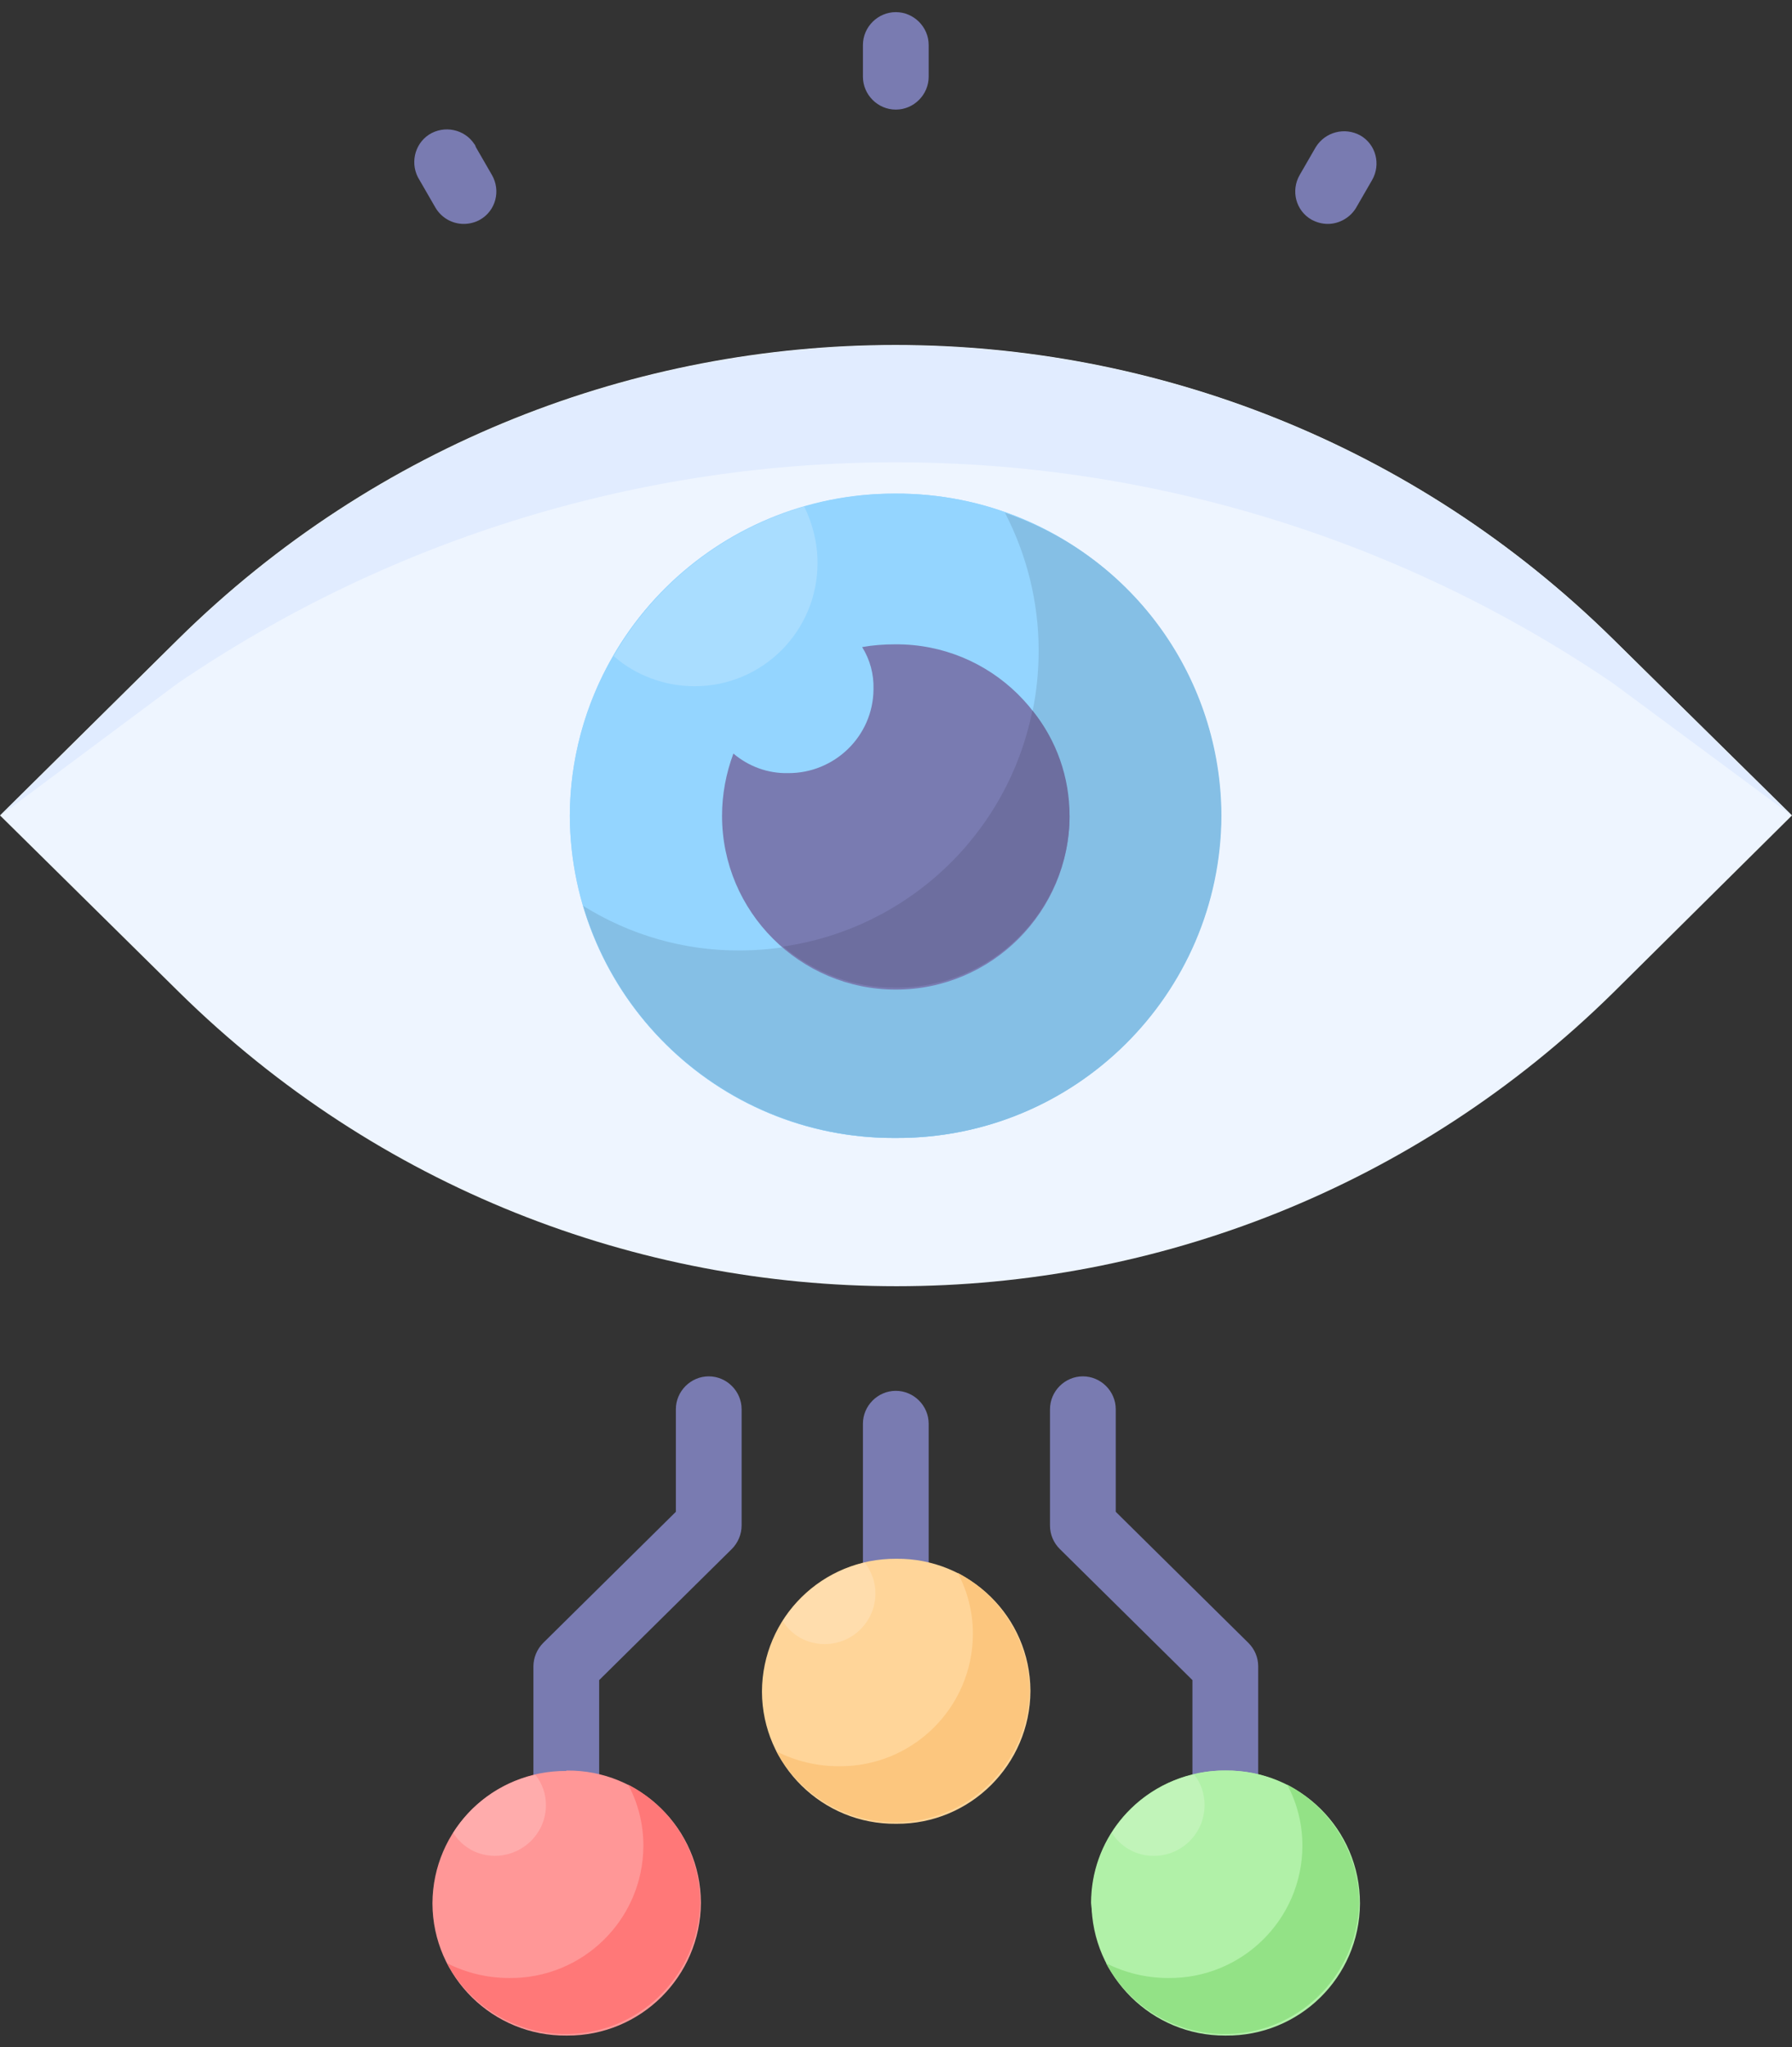 <?xml version="1.0" encoding="utf-8"?>
<!-- Generator: Adobe Illustrator 25.0.0, SVG Export Plug-In . SVG Version: 6.00 Build 0)  -->
<svg version="1.1" id="Layer_1" xmlns="http://www.w3.org/2000/svg" xmlns:xlink="http://www.w3.org/1999/xlink" x="0px" y="0px"
	 viewBox="0 0 457.9 523" style="enable-background:new 0 0 457.9 523;" xml:space="preserve">
<rect x="0" y="0" width="457.9" height="523" fill="#333333" stroke="none"/>
<style type="text/css">
	.st0{fill:#797BB1;}
	.st1{fill:#FFD599;}
	.st2{fill:#FF9797;}
	.st3{fill:#B1F1A8;}
	.st4{fill:#EEF5FF;}
	.st5{fill:#E1ECFF;}
	.st6{fill:#94D5FF;}
	.st7{fill:#85BFE5;}
	.st8{fill:#6D6E9F;}
	.st9{fill:#A9DDFF;}
	.st10{fill:#93E286;}
	.st11{fill:#C1F4B9;}
	.st12{fill:#FCC67E;}
	.st13{fill:#FFDDAD;}
	.st14{fill:#FF7878;}
	.st15{fill:#FFACAC;}
</style>
<g id="Group">
	<g id="Group-2">
		<g id="Group-3">
			<path id="Vector" class="st0" d="M228.9,415.5c-4.6,0-8.4-3.8-8.4-8.4v-43.4c0-4.6,3.8-8.4,8.4-8.4c4.6,0,8.4,3.8,8.4,8.4v43.4
				C237.3,411.7,233.5,415.5,228.9,415.5z"/>
		</g>
	</g>
	<g id="Group-4">
		<g id="Group-5">
			<path id="Vector-2" class="st1" d="M229,398.2c18.8-0.2,34.2,14.9,34.3,33.7c0,0,0,0.1,0,0.1c-0.1,18.8-15.4,34-34.2,33.9
				c0,0-0.1,0-0.1,0c-18.8,0.2-34.2-14.9-34.3-33.7c0,0,0-0.1,0-0.1C194.8,413.2,210.1,398.1,229,398.2
				C229,398.2,229,398.2,229,398.2z"/>
		</g>
	</g>
	<g id="Group-6">
		<g id="Group-7">
			<path id="Vector-3" class="st0" d="M144.7,469.5c-4.6,0-8.4-3.8-8.4-8.4v-35.4c0-2.2,0.9-4.4,2.5-6l33.9-33.5v-26.2
				c0-4.6,3.8-8.4,8.4-8.4c4.6,0,8.4,3.8,8.4,8.4v29.7c0,2.2-0.9,4.4-2.5,6l-33.9,33.5v31.9C153.1,465.8,149.4,469.5,144.7,469.5z"
				/>
		</g>
	</g>
	<g id="Group-8">
		<g id="Group-9">
			<path id="Vector-4" class="st2" d="M144.8,452.3c18.8-0.2,34.2,14.9,34.3,33.7c0,0,0,0.1,0,0.1c-0.1,18.8-15.4,34-34.2,33.9
				c0,0-0.1,0-0.1,0c-18.8,0.2-34.2-14.9-34.3-33.7c0,0,0-0.1,0-0.1c0.1-18.8,15.4-33.9,34.2-33.8
				C144.7,452.3,144.8,452.3,144.8,452.3z"/>
		</g>
	</g>
	<g id="Group-10">
		<g id="Group-11">
			<path id="Vector-5" class="st0" d="M313.1,469.5c-4.6,0-8.4-3.8-8.4-8.4v-31.9l-33.9-33.5c-1.6-1.6-2.5-3.7-2.5-6V360
				c0-4.6,3.8-8.4,8.4-8.4s8.4,3.8,8.4,8.4c0,0,0,0,0,0v26.2l33.9,33.5c1.6,1.6,2.5,3.7,2.5,6v35.4
				C321.5,465.7,317.8,469.5,313.1,469.5z"/>
		</g>
	</g>
	<g id="Group-12">
		<g id="Group-13">
			<path id="Vector-6" class="st3" d="M313.2,452.3c-18.8-0.2-34.2,14.9-34.3,33.7c0,0,0,0.1,0,0.1c0.1,18.8,15.4,34,34.2,33.9
				c0,0,0.1,0,0.1,0c18.8,0.2,34.2-14.9,34.3-33.7c0,0,0-0.1,0-0.1C347.5,467.3,332.1,452.1,313.2,452.3
				C313.3,452.3,313.2,452.3,313.2,452.3z"/>
		</g>
	</g>
	<g id="Group-14">
		<g id="Group-15">
			<path id="Vector-7" class="st3" d="M347.3,486.1c-1.4,18.9-18,33.1-36.9,31.6c-16.9-1.3-30.3-14.7-31.6-31.6
				c0-15.7,10.9-29.3,26.2-32.8c2.6-0.7,5.3-1,8-1c18.8-0.2,34.1,14.9,34.3,33.7C347.3,486,347.3,486.1,347.3,486.1z"/>
		</g>
	</g>
	<g id="Group-16">
		<g id="Group-17">
			<path id="Vector-8" class="st0" d="M228.9,28c-4.6,0-8.4-3.8-8.4-8.4v-8.1c0-4.6,3.8-8.4,8.4-8.4c4.6,0,8.4,3.8,8.4,8.4v8.1
				C237.3,24.2,233.5,28,228.9,28z"/>
		</g>
	</g>
	<g id="Group-18">
		<g id="Group-19">
			<path id="Vector-9" class="st0" d="M118.5,57.2c-3,0-5.7-1.6-7.2-4.1l-4.1-7.1c-2.5-3.9-1.4-9.1,2.4-11.6
				c3.9-2.5,9.1-1.4,11.6,2.4c0.2,0.2,0.3,0.5,0.4,0.8l4.1,7.1c2.3,4,1,9.1-3,11.4c0,0,0,0,0,0C121.5,56.8,120,57.2,118.5,57.2z"/>
		</g>
	</g>
	<g id="Group-20">
		<g id="Group-21">
			<path id="Vector-10" class="st0" d="M339.3,57.2c-1.5,0-2.9-0.4-4.2-1.1c-4-2.3-5.3-7.4-3-11.4l4.1-7.1c2.4-3.9,7.4-5.2,11.4-3
				c4,2.3,5.3,7.4,3,11.4l-4.1,7.1C345,55.6,342.2,57.2,339.3,57.2z"/>
		</g>
	</g>
	<g id="Group-22">
		<g id="Group-23">
			<path id="Vector-11" class="st4" d="M412.1,163.2c-101.7-100.1-264.9-100.1-366.5,0l-45.6,45.1l45.8,45.2
				c101.7,100.1,264.9,100.1,366.5,0l45.6-45.2L412.1,163.2z"/>
		</g>
	</g>
	<g id="Group-24">
		<g id="Group-25">
			<path id="Vector-12" class="st5" d="M457.9,208.4l-45.8-33.9c-110.6-75.2-256-75.2-366.6,0L0,208.4l45.6-45.1
				c101.7-100.1,264.9-100.1,366.6,0L457.9,208.4z"/>
		</g>
	</g>
	<g id="Group-26">
		<g id="Group-27">
			<path id="Vector-13" class="st6" d="M312,208.4c-0.3,45.7-37.5,82.5-83.2,82.3c0,0,0,0,0,0c-45.7,0.3-82.9-36.6-83.2-82.3
				c0,0,0,0,0,0c0.3-45.7,37.5-82.5,83.2-82.3c0,0,0,0,0,0C274.6,125.9,311.8,162.8,312,208.4C312,208.4,312,208.4,312,208.4z"/>
		</g>
	</g>
	<g id="Group-28">
		<g id="Group-29">
			<path id="Vector-14" class="st6" d="M312,208.4c-0.2,45.6-37.4,82.5-83.1,82.3c0,0-0.1,0-0.1,0c-45.6,0.3-82.9-36.5-83.2-82.1
				c0,0,0-0.1,0-0.1c0-14.3,3.8-28.4,11-40.8c10.7-18.6,28.2-32.2,48.7-38.2c7.6-2.3,15.5-3.4,23.4-3.4
				C274.6,125.9,311.8,162.7,312,208.4C312,208.4,312,208.4,312,208.4z"/>
		</g>
	</g>
	<g id="Group-30">
		<g id="Group-31">
			<path id="Vector-15" class="st7" d="M312.1,208.4c-0.2,45.6-37.4,82.5-83.1,82.3c0,0-0.1,0-0.1,0c-36.9,0.2-69.4-24-79.9-59.3
				c12,7.5,25.9,11.5,40.1,11.4c42.3-0.1,76.4-34.5,76.3-76.7c0-12.2-3-24.3-8.6-35.1C289.8,142.3,312,173.4,312.1,208.4z"/>
		</g>
	</g>
	<g id="Group-32">
		<g id="Group-33">
			<path id="Vector-16" class="st0" d="M273.3,208.4c0,24.5-19.9,44.4-44.4,44.4s-44.4-19.9-44.4-44.4c0-5.4,1-10.8,2.9-15.9
				c3.9,3.3,8.8,5.1,13.9,5c11.9,0.1,21.8-9.4,21.9-21.4c0,0,0-0.1,0-0.1c0.1-3.8-0.9-7.5-2.9-10.7c2.8-0.5,5.6-0.7,8.4-0.7
				c24.4-0.2,44.3,19.4,44.5,43.7C273.3,208.4,273.3,208.4,273.3,208.4z"/>
		</g>
	</g>
	<g id="Group-34">
		<g id="Group-35">
			<path id="Vector-17" class="st8" d="M273.3,208.4c-0.1,24.4-20,44-44.4,43.9c-10.6,0.1-20.8-3.7-28.8-10.5
				c31.9-4.6,57.4-28.8,63.7-60.3C270,189.1,273.3,198.6,273.3,208.4z"/>
		</g>
	</g>
	<g id="Group-36">
		<g id="Group-37">
			<path id="Vector-18" class="st9" d="M208.9,143.8c0,17.4-14,31.5-31.4,31.5c-7.6,0-15-2.7-20.7-7.7
				c10.7-18.5,28.1-32.2,48.7-38.2C207.7,133.9,208.9,138.8,208.9,143.8z"/>
		</g>
	</g>
	<g id="Group-38">
		<g id="Group-39">
			<g id="Group-40">
				<path id="Vector-19" class="st10" d="M347.3,486.1c-0.5,19-16.2,34-35.2,33.5c-12.4-0.3-23.6-7.2-29.5-18.1
					c4.9,2.5,10.4,3.8,15.9,3.8c18.8,0.2,34.2-14.9,34.3-33.7c0,0,0,0,0-0.1c0-5.4-1.3-10.8-3.9-15.6
					C340.2,461.9,347.2,473.5,347.3,486.1z"/>
			</g>
		</g>
		<g id="Group-41">
			<g id="Group-42">
				<path id="Vector-20" class="st11" d="M307.8,461.1c0,7.2-5.8,13-13,13c-4.4,0-8.4-2.2-10.7-5.9c4.8-7.5,12.3-12.9,21-14.9
					C306.9,455.5,307.8,458.3,307.8,461.1z"/>
			</g>
		</g>
	</g>
	<g id="Group-43">
		<g id="Group-44">
			<g id="Group-45">
				<path id="Vector-21" class="st12" d="M263.1,432c-0.5,19-16.2,34-35.2,33.5c-12.4-0.3-23.6-7.2-29.5-18.1
					c4.9,2.5,10.4,3.8,15.9,3.8c18.8,0.2,34.2-14.9,34.3-33.7c0,0,0,0,0-0.1c0-5.4-1.3-10.8-3.9-15.6C256,407.8,263,419.4,263.1,432
					z"/>
			</g>
		</g>
		<g id="Group-46">
			<g id="Group-47">
				<path id="Vector-22" class="st13" d="M223.7,407c0,7.2-5.8,13-13,13c-4.4,0-8.4-2.2-10.7-5.9c4.8-7.5,12.3-12.9,21-14.9
					C222.7,401.5,223.7,404.2,223.7,407z"/>
			</g>
		</g>
	</g>
	<g id="Group-48">
		<g id="Group-49">
			<g id="Group-50">
				<path id="Vector-23" class="st14" d="M178.9,486.1c-0.5,19-16.2,34-35.2,33.5c-12.4-0.3-23.6-7.2-29.5-18.1
					c4.9,2.5,10.4,3.8,15.9,3.8c18.8,0.2,34.2-14.9,34.3-33.7c0,0,0,0,0-0.1c0-5.4-1.3-10.8-3.9-15.6
					C171.9,461.8,178.9,473.4,178.9,486.1z"/>
			</g>
		</g>
		<g id="Group-51">
			<g id="Group-52">
				<path id="Vector-24" class="st15" d="M139.5,461.1c0,7.2-5.8,12.9-13,13c-4.4,0-8.4-2.2-10.7-5.9c4.7-7.5,12.3-12.9,21-14.8
					C138.5,455.5,139.5,458.2,139.5,461.1z"/>
			</g>
		</g>
	</g>
</g>
</svg>
